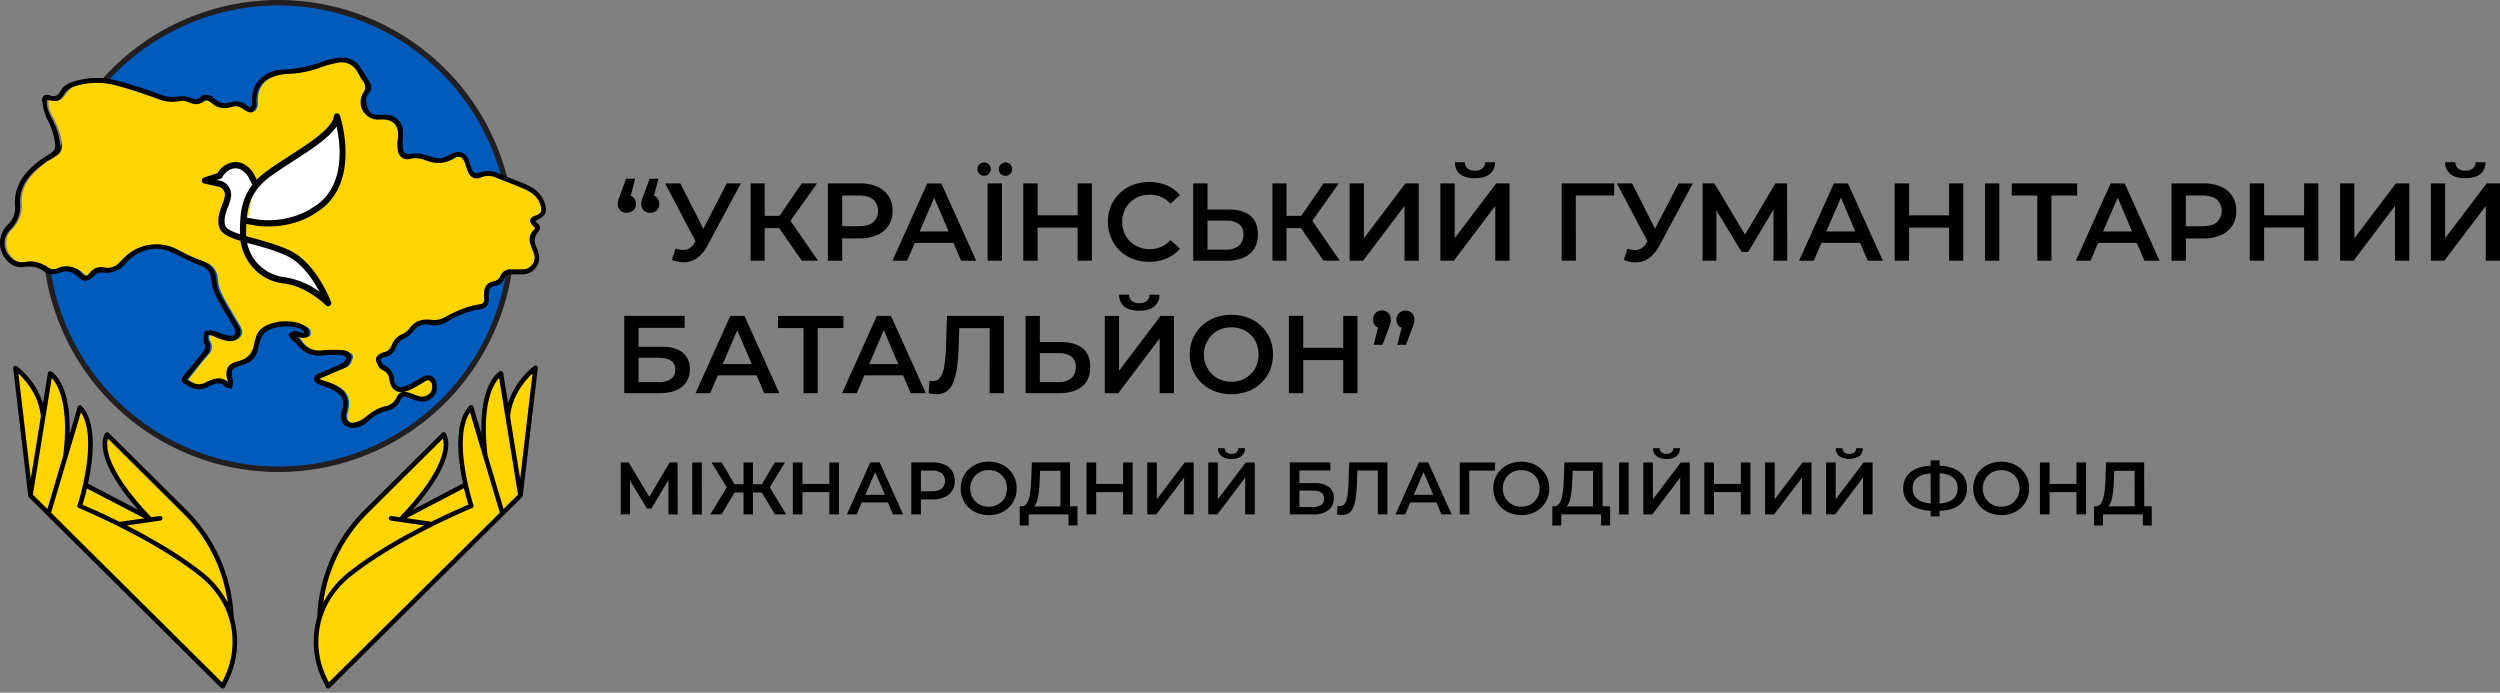 <svg width="231" height="64" fill="none" xmlns="http://www.w3.org/2000/svg"><rect width="100%" height="100%" fill="#808080" stroke="none"/><path d="M60.092 19.67a.819.819 0 0 0 .587-.226.869.869 0 0 0 0-1.202.82.82 0 0 0-.25-.16l.407-1.566h-.814l-.532 1.448c-.061.158-.109.287-.143.388a2.16 2.16 0 0 0-.072.262 1.21 1.21 0 0 0-.02.226.804.804 0 0 0 .225.597.827.827 0 0 0 .612.233Zm-1.566-.226a.869.869 0 0 0 0-1.202.82.82 0 0 0-.25-.16l.41-1.566h-.837l-.53 1.448a7.66 7.66 0 0 0-.144.388 2.13 2.13 0 0 0-.07.262c-.014.074-.021.15-.02.226a.794.794 0 0 0 .225.597.886.886 0 0 0 1.187 0l.03.007Zm5.64 3.001a1.224 1.224 0 0 1-.755.622 1.862 1.862 0 0 1-.99-.101l-.337 1.04c.39.171.815.248 1.24.226.41-.027.803-.174 1.129-.422a3.22 3.22 0 0 0 .903-1.097l3.102-5.767h-1.306l-2.166 4.19-2.121-4.19h-1.408l2.811 5.343-.102.156Zm6.487-1.368h1.338l2.092 3.01h1.5l-2.54-3.686 2.447-3.455h-1.407l-2.06 2.999h-1.37v-2.999h-1.295v7.141h1.295v-3.01Zm7.164.95h1.613a3.88 3.88 0 0 0 1.627-.311 2.306 2.306 0 0 0 1.412-2.231 2.481 2.481 0 0 0-.365-1.368 2.353 2.353 0 0 0-1.047-.87 3.997 3.997 0 0 0-1.627-.303h-2.933v7.15h1.326l-.006-2.067Zm0-3.96h1.552c.585 0 1.025.125 1.32.373a1.452 1.452 0 0 1 0 2.091c-.301.249-.74.373-1.32.373h-1.552v-2.836Zm5.999 6.027.71-1.654h3.572l.709 1.654h1.398L86.98 16.95h-1.306l-3.213 7.143h1.356Zm2.5-5.819 1.338 3.111h-2.68l1.342-3.11Zm4.614-2.035a.632.632 0 0 0 .438-.167.627.627 0 0 0 0-.884.618.618 0 0 0-.438-.174.605.605 0 0 0-.566.376.62.62 0 0 0 .137.682c.116.11.27.169.429.167Zm1.988 0a.618.618 0 0 0 .428-.167.62.62 0 0 0 0-.884.605.605 0 0 0-.428-.174.614.614 0 0 0-.452.174.638.638 0 0 0 0 .884.626.626 0 0 0 .452.167Zm-.334.704h-1.327v7.143h1.326v-7.143Zm3.294 4.084h3.695v3.06h1.316v-7.142h-1.316v2.95h-3.695v-2.95H94.55v7.141h1.327v-3.06Zm7.576 2.121a3.58 3.58 0 0 0 1.209.771 4.202 4.202 0 0 0 1.521.269 4.134 4.134 0 0 0 1.613-.305c.474-.2.893-.509 1.223-.902l-.857-.808c-.245.272-.544.49-.878.638a2.535 2.535 0 0 1-1.031.21 2.727 2.727 0 0 1-1.024-.185 2.392 2.392 0 0 1-1.343-1.315 2.721 2.721 0 0 1 0-2.03 2.407 2.407 0 0 1 1.343-1.318 2.771 2.771 0 0 1 1.024-.183c.354-.003.705.068 1.031.207.332.148.63.362.878.628l.857-.806a3.167 3.167 0 0 0-1.223-.902 4.19 4.19 0 0 0-1.604-.3 4.126 4.126 0 0 0-1.518.27 3.571 3.571 0 0 0-2.022 1.934c-.38.94-.38 1.992 0 2.933.183.448.456.854.801 1.194Zm12.005.323c.51-.414.765-1.022.765-1.824 0-.76-.226-1.333-.693-1.714-.467-.382-1.128-.571-1.981-.571h-1.978v-2.419h-1.318v7.15h3.082c.906 0 1.613-.207 2.123-.622Zm-3.887-.404v-2.685h1.703c.42-.026.838.081 1.194.307a1.127 1.127 0 0 1 .419.979 1.291 1.291 0 0 1-.424 1.042 1.803 1.803 0 0 1-1.189.357h-1.703Zm10.724 1.019h1.5l-2.54-3.686 2.45-3.455h-1.41l-2.06 2.999h-1.367v-2.999h-1.296v7.141h1.296v-3.01h1.335l2.092 3.01Zm7.481-5.061v5.061h1.316v-7.14h-1.234l-3.838 5.069v-5.07h-1.316v7.141h1.246l3.826-5.06Zm5.115-2.948c.309.257.772.388 1.383.388.612 0 1.076-.13 1.388-.388a1.363 1.363 0 0 0 .48-1.092h-.918a.727.727 0 0 1-.262.582 1.053 1.053 0 0 1-.677.203 1.034 1.034 0 0 1-.676-.203.743.743 0 0 1-.255-.582h-.919a1.375 1.375 0 0 0 .456 1.092Zm3.272 8.009h1.317v-7.14h-1.236l-3.836 5.069v-5.07h-1.317v7.141h1.245l3.827-5.06v5.06Zm6.132 0h1.318l-.012-6.02h3.542l.01-1.12h-4.858v7.14Zm8.63-2.953-2.121-4.19h-1.408l2.83 5.345-.104.163a1.234 1.234 0 0 1-.756.622 1.864 1.864 0 0 1-.991-.101l-.336 1.04a2.73 2.73 0 0 0 1.241.226 2.08 2.08 0 0 0 1.128-.422c.379-.294.688-.668.903-1.097l3.102-5.767h-1.322l-2.166 4.181Zm5.665-1.699 2.338 3.847h.602l2.338-3.922v4.727h1.274l-.02-7.14h-1.081l-2.8 4.733-2.833-4.734h-1.092v7.141h1.274v-4.652Zm10.857-2.491-3.213 7.15h1.354l.711-1.654h3.571l.709 1.654h1.396l-3.224-7.143-1.304-.007Zm-.699 4.443 1.354-3.125 1.326 3.125h-2.68Zm7.651-.359h3.693v3.06h1.315v-7.142h-1.315v2.95H176.4v-2.95h-1.327v7.141h1.327v-3.06Zm8.334-4.084h-1.315v7.143h1.315v-7.143Zm4.817 7.143v-6.02h2.378v-1.12h-6.042v1.12h2.358v6.02h1.306Zm5.476-7.143-3.222 7.15h1.354l.71-1.654h3.572l.708 1.654h1.397l-3.224-7.143-1.295-.007Zm-.706 4.443 1.353-3.125 1.327 3.125h-2.68Zm10.888-4.141a3.996 3.996 0 0 0-1.627-.302h-2.933v7.15h1.327v-2.06h1.613a3.885 3.885 0 0 0 1.627-.311 2.3 2.3 0 0 0 1.412-2.232 2.476 2.476 0 0 0-.365-1.367 2.35 2.35 0 0 0-1.054-.878Zm-.368 3.286c-.3.248-.741.372-1.322.372h-1.55v-2.836h1.55c.587 0 1.028.124 1.322.372a1.441 1.441 0 0 1 .445 1.046 1.46 1.46 0 0 1-.445 1.046Zm8.057-.637h-3.693v-2.949h-1.327v7.141h1.327v-3.06h3.693v3.06h1.318v-7.14h-1.318v2.948Zm4.644 2.121v-5.07h-1.316v7.141h1.243l3.827-5.06v5.06h1.318v-7.14h-1.237l-3.835 5.069Zm8.871-5.938c.309.257.769.388 1.383.388s1.074-.13 1.388-.388a1.37 1.37 0 0 0 .478-1.092h-.918a.738.738 0 0 1-.26.582 1.064 1.064 0 0 1-.677.203 1.034 1.034 0 0 1-.676-.203.73.73 0 0 1-.255-.582h-.939a1.37 1.37 0 0 0 .476 1.092Zm3.353.868-3.836 5.07v-5.07h-1.317v7.141h1.245l3.827-5.06v5.06H231v-7.14h-1.234ZM63.068 32.568c-.451-.353-1.103-.53-1.954-.532H59v-1.744h4.264v-1.104h-5.58v7.144h3.225c.902 0 1.598-.194 2.087-.58a1.963 1.963 0 0 0 .74-1.634 1.86 1.86 0 0 0-.668-1.55ZM62 35.016c-.347.22-.755.324-1.164.296H59v-2.256h1.837c1.042 0 1.56.365 1.56 1.1a.998.998 0 0 1-.396.86Zm7.906-.336.707 1.652h1.398l-3.224-7.143h-1.306l-3.215 7.143h1.354l.71-1.652h3.576Zm-1.784-4.167 1.338 3.125h-2.68l1.342-3.125Zm7.432 5.821v-6.022h2.376v-1.121h-6.04v1.121h2.357v6.022h1.307Zm6.773-7.145H81.02l-3.213 7.143h1.353l.711-1.652h3.572l.708 1.652h1.397l-3.222-7.143Zm-2.006 4.449 1.343-3.125L83 33.638h-2.68Zm11.119 2.694h1.315v-7.143H87.5l-.094 2.95a14.298 14.298 0 0 1-.154 1.693 2.448 2.448 0 0 1-.363 1.03.796.796 0 0 1-.688.348c-.104 0-.207-.013-.307-.04l-.09 1.162a3.01 3.01 0 0 0 .733.092c.338.012.67-.084.95-.275.275-.215.484-.504.602-.833.166-.436.28-.89.336-1.353a18.78 18.78 0 0 0 .154-1.86l.06-1.784h2.808l-.007 6.013Zm8.6-4.152c-.463-.38-1.122-.571-1.978-.573h-1.979V29.19h-1.318v7.143h3.082c.903 0 1.61-.206 2.124-.616.512-.41.767-1.019.764-1.823 0-.76-.231-1.33-.695-1.713Zm-1.065 2.775a1.805 1.805 0 0 1-1.188.357h-1.704v-2.683h1.701c.42-.026.838.08 1.194.305a1.127 1.127 0 0 1 .42.981 1.287 1.287 0 0 1-.422 1.04Zm6.291-6.94a1.037 1.037 0 0 1-.677-.203.752.752 0 0 1-.262-.582h-.918a1.374 1.374 0 0 0 .474 1.092c.309.26.771.388 1.383.388.611 0 1.074-.129 1.387-.388a1.352 1.352 0 0 0 .481-1.092h-.918a.736.736 0 0 1-.262.582 1.06 1.06 0 0 1-.688.203Zm1.888 3.256v5.063h1.316v-7.143h-1.235l-3.835 5.072V29.19h-1.318v7.143h1.246l3.826-5.063Zm9.382-1.148a3.61 3.61 0 0 0-1.219-.765 4.462 4.462 0 0 0-3.073 0 3.769 3.769 0 0 0-1.223.772c-.345.328-.62.723-.807 1.162a3.89 3.89 0 0 0 0 2.92 3.572 3.572 0 0 0 2.037 1.944 4.44 4.44 0 0 0 3.066 0 3.547 3.547 0 0 0 2.02-1.94 3.65 3.65 0 0 0 .286-1.462 3.712 3.712 0 0 0-.286-1.471 3.521 3.521 0 0 0-.801-1.16Zm-.438 3.648a2.37 2.37 0 0 1-1.318 1.318 2.633 2.633 0 0 1-.995.183 2.718 2.718 0 0 1-1.004-.183 2.323 2.323 0 0 1-.801-.526 2.576 2.576 0 0 1 0-3.61c.228-.23.501-.408.801-.526.32-.123.661-.185 1.004-.182a2.64 2.64 0 0 1 .995.182c.298.12.568.297.797.522.229.225.408.496.525.796.125.322.187.665.183 1.01.006.348-.058.694-.187 1.016Zm4.32-.499h3.696v3.062h1.315v-7.143h-1.315v2.949h-3.696v-2.95h-1.324v7.144h1.324v-3.062Zm7.277-4.582a.81.81 0 0 0-.772.503.789.789 0 0 0-.056.33.779.779 0 0 0 .467.75l-.404 1.58h.817l.541-1.448c.061-.158.108-.285.142-.384a1.332 1.332 0 0 0 .081-.49.814.814 0 0 0-.225-.602.8.8 0 0 0-.591-.24Zm2.224 3.163.54-1.448c.06-.158.11-.285.144-.384.031-.085.053-.174.065-.264a1.55 1.55 0 0 0 .016-.226.814.814 0 0 0-.225-.602.803.803 0 0 0-.596-.226.82.82 0 0 0-.589.226.802.802 0 0 0-.239.607.754.754 0 0 0 .476.751l-.404 1.58.812-.014ZM61.879 42.73l-1.882 3.182-1.906-3.181h-.734v4.8h.858v-3.126l1.57 2.585h.406l1.57-2.637v3.179h.858l-.014-4.801h-.726Zm2.969 0h-.884v4.804h.884V42.73Zm7.685 0h-.941l-1.194 2.018h-.823V42.73h-.871v2.017h-.835l-1.182-2.017h-.945l1.41 2.3-1.514 2.5h1.028l1.212-2.023h.826v2.024h.87v-2.024h.815l1.219 2.024h1.035l-1.516-2.507 1.406-2.294Zm4.101 1.984H74.15V42.73h-.891v4.8h.891v-2.057h2.484v2.058h.887V42.73h-.887v1.983Zm3.777-1.986-2.159 4.803h.903l.478-1.112h2.4l.477 1.113h.938l-2.166-4.804h-.87Zm-.45 2.992.902-2.1.902 2.1H79.96Zm7.311-2.789a2.685 2.685 0 0 0-1.094-.203h-1.976v4.803h.89v-1.385h1.086a2.6 2.6 0 0 0 1.094-.21 1.556 1.556 0 0 0 .95-1.498 1.665 1.665 0 0 0-.248-.92 1.579 1.579 0 0 0-.702-.587Zm-.248 2.209a1.354 1.354 0 0 1-.889.25h-1.042v-1.906h1.042c.317-.024.631.065.89.25a.98.98 0 0 1 0 1.406Zm6.189-1.782a2.404 2.404 0 0 0-.819-.515 2.84 2.84 0 0 0-1.03-.183 2.807 2.807 0 0 0-1.037.185 2.504 2.504 0 0 0-.823.52c-.232.22-.416.486-.541.78a2.48 2.48 0 0 0-.192.986 2.43 2.43 0 0 0 .192.977 2.38 2.38 0 0 0 1.369 1.306c.329.126.679.189 1.031.185.352.005.702-.057 1.031-.18a2.395 2.395 0 0 0 1.546-2.288 2.54 2.54 0 0 0-.192-.988 2.357 2.357 0 0 0-.535-.785Zm-.295 2.452a1.578 1.578 0 0 1-.884.884 1.746 1.746 0 0 1-.678.125 1.805 1.805 0 0 1-.677-.125 1.536 1.536 0 0 1-.539-.354 1.718 1.718 0 0 1-.356-.537 1.74 1.74 0 0 1-.131-.677 1.686 1.686 0 0 1 .487-1.211 1.58 1.58 0 0 1 .54-.354 1.84 1.84 0 0 1 .676-.122 1.645 1.645 0 0 1 1.212.474c.154.15.275.333.354.534.083.216.124.446.122.677.004.235-.039.468-.126.686Zm5.945-3.082h-3.52l-.054 1.516c-.014.368-.036.704-.07 1.013a4.922 4.922 0 0 1-.142.806 1.334 1.334 0 0 1-.266.532.526.526 0 0 1-.43.183h-.157v1.776h.83V47.53h3.678v1.023h.823v-1.776h-.692v-4.05Zm-.878 4.061h-2.437a.9.9 0 0 0 .131-.174c.102-.18.174-.377.212-.582a7.28 7.28 0 0 0 .122-.778c.03-.287.047-.589.056-.903l.037-.85h1.879v3.287Zm5.785-2.075h-2.484V42.73h-.894v4.8h.894v-2.057h2.484v2.058h.884V42.73h-.884v1.983Zm3.12 1.426v-3.41h-.884v4.802h.837l2.572-3.403v3.403h.884V42.73h-.83l-2.579 3.409Zm7.827-3.996a.916.916 0 0 0 .323-.733h-.619a.495.495 0 0 1-.173.39.708.708 0 0 1-.463.138.693.693 0 0 1-.451-.138.5.5 0 0 1-.172-.39h-.618a.925.925 0 0 0 .312.733c.269.193.598.286.929.262.332.023.661-.07.932-.262Zm-2.189 3.996v-3.41h-.884v4.802h.837l2.574-3.403v3.403h.885V42.73h-.83l-2.582 3.409ZM122.796 45a2.086 2.086 0 0 0-1.315-.356h-1.419V43.47h2.861v-.742h-3.746v4.803h2.166a2.23 2.23 0 0 0 1.404-.39 1.327 1.327 0 0 0 .498-1.099 1.246 1.246 0 0 0-.449-1.042Zm-.717 1.647a1.296 1.296 0 0 1-.783.199h-1.234v-1.517h1.234c.7 0 1.049.247 1.049.74a.67.67 0 0 1-.266.587v-.009Zm2.518-1.936c-.013.382-.048.762-.104 1.14a1.634 1.634 0 0 1-.243.692.545.545 0 0 1-.452.226.66.66 0 0 1-.205-.03l-.063.784a2.078 2.078 0 0 0 .483.06c.227.01.451-.055.638-.185.186-.144.326-.338.404-.56a3.89 3.89 0 0 0 .226-.915c.049-.361.083-.776.101-1.248l.041-1.2h1.888v4.047h.885v-4.794h-3.531l-.068 1.983Zm6.502-1.983-2.161 4.803h.902l.477-1.112h2.402l.476 1.113h.939l-2.168-4.804h-.867Zm-.469 2.992.903-2.1.902 2.1h-1.805Zm7.509-2.236.007-.754h-3.265v4.802h.884l-.006-4.048h2.38Zm4.284-.127a2.352 2.352 0 0 0-.819-.514 2.994 2.994 0 0 0-2.066 0 2.488 2.488 0 0 0-.822.519 2.32 2.32 0 0 0-.543.78c-.13.313-.195.648-.192.987-.003.335.062.667.192.977a2.409 2.409 0 0 0 1.369 1.306 3 3 0 0 0 2.062 0 2.402 2.402 0 0 0 1.359-1.304c.129-.312.194-.647.191-.984a2.537 2.537 0 0 0-.191-.988 2.363 2.363 0 0 0-.54-.779Zm-.295 2.453a1.576 1.576 0 0 1-.885.885 1.743 1.743 0 0 1-.677.123 1.8 1.8 0 0 1-.676-.124 1.541 1.541 0 0 1-.54-.354 1.73 1.73 0 0 1-.356-.537 1.746 1.746 0 0 1-.131-.677 1.689 1.689 0 0 1 .487-1.211 1.58 1.58 0 0 1 .54-.355c.216-.082.445-.124.676-.121.232-.004.462.037.677.121.2.082.382.201.535.352.155.152.275.334.354.535.084.216.126.446.124.677.004.235-.04.468-.128.686Zm5.945-3.082h-3.52l-.054 1.516c-.014.368-.036.704-.068 1.013a5.117 5.117 0 0 1-.144.806 1.369 1.369 0 0 1-.264.532.533.533 0 0 1-.429.183h-.158v1.776h.826V47.53h3.682v1.023h.83v-1.776h-.692l-.009-4.05Zm-.878 4.061h-2.437a.77.77 0 0 0 .131-.174c.102-.18.174-.377.212-.582a7.06 7.06 0 0 0 .122-.778c.03-.287.048-.589.059-.903l.034-.85h1.879v3.287Zm3.294-4.059h-.884v4.804h.884V42.73Zm4.425-.586a.925.925 0 0 0 .322-.733h-.618a.498.498 0 0 1-.176.39.84.84 0 0 1-.923 0 .514.514 0 0 1-.171-.39h-.616a.923.923 0 0 0 .329.733c.27.193.599.285.93.262.328.02.654-.072.923-.262Zm-2.189 3.996v-3.41h-.884v4.802h.837l2.572-3.403v3.403h.884V42.73h-.83l-2.579 3.409Zm8.129-1.426h-2.484V42.73h-.891v4.8h.891v-2.057h2.484v2.058h.887V42.73h-.887v1.983Zm3.123 1.426v-3.41h-.884v4.802h.837l2.572-3.403v3.403h.884V42.73h-.83l-2.579 3.409Zm7.827-3.996a.916.916 0 0 0 .322-.733h-.618a.496.496 0 0 1-.173.39.71.71 0 0 1-.465.138.676.676 0 0 1-.451-.138.487.487 0 0 1-.172-.39h-.625a.929.929 0 0 0 .318.733 1.79 1.79 0 0 0 1.864 0Zm-2.189 3.996v-3.41h-.884v4.802h.837l2.572-3.403v3.403h.887V42.73h-.831l-2.581 3.409Zm10.85-2.868a3.917 3.917 0 0 0-1.245-.237v-.492h-.824v.492c-.42.014-.836.094-1.232.237a2.1 2.1 0 0 0-.97.715c-.23.336-.348.736-.336 1.144-.01.402.107.797.336 1.128.246.328.584.575.97.71.397.14.812.216 1.232.226v.52h.824v-.518a3.936 3.936 0 0 0 1.259-.225c.381-.138.711-.388.947-.718a2.138 2.138 0 0 0 0-2.274 2.05 2.05 0 0 0-.961-.708Zm-2.069 3.246a3.059 3.059 0 0 1-.719-.135 1.428 1.428 0 0 1-.704-.472 1.231 1.231 0 0 1-.244-.78c-.012-.28.067-.555.226-.785a1.35 1.35 0 0 1 .692-.467 3.05 3.05 0 0 1 .745-.138l.004 2.777Zm2.268-.62a1.4 1.4 0 0 1-.677.478 2.898 2.898 0 0 1-.765.147v-2.8c.26.014.516.063.763.144.266.087.501.249.677.467.157.225.236.495.225.77a1.29 1.29 0 0 1-.223.787v.007Zm6.105-2.54a2.351 2.351 0 0 0-.819-.515 2.989 2.989 0 0 0-2.064 0 2.49 2.49 0 0 0-.824.519 2.29 2.29 0 0 0-.541.78 2.49 2.49 0 0 0-.194.987c-.003.335.063.668.194.977a2.41 2.41 0 0 0 1.367 1.306 3 3 0 0 0 2.062 0 2.386 2.386 0 0 0 1.354-1.304c.131-.312.196-.646.192-.984a2.5 2.5 0 0 0-.192-.988 2.318 2.318 0 0 0-.535-.779Zm-.293 2.452c-.082.2-.202.381-.354.535a1.557 1.557 0 0 1-.533.35 1.741 1.741 0 0 1-.677.123 1.8 1.8 0 0 1-.676-.124 1.513 1.513 0 0 1-.537-.354 1.733 1.733 0 0 1 0-2.421 1.56 1.56 0 0 1 .537-.354 1.86 1.86 0 0 1 .676-.122 1.78 1.78 0 0 1 .677.122c.201.08.383.2.537.352.154.151.274.334.352.535a1.9 1.9 0 0 1 0 1.353l-.002.005Zm5.388-1.096h-2.482V42.73h-.894v4.8h.894v-2.057h2.482v2.058h.886V42.73h-.886v1.983Zm6.256-1.986h-3.52l-.054 1.516a15.71 15.71 0 0 1-.067 1.013 5.12 5.12 0 0 1-.145.806 1.369 1.369 0 0 1-.264.532.517.517 0 0 1-.428.183h-.158v1.776h.83V47.53h3.682v1.023h.824v-1.776h-.693l-.007-4.05Zm-.878 4.061h-2.441a.833.833 0 0 0 .131-.174 1.95 1.95 0 0 0 .214-.582c.054-.257.094-.517.12-.778.029-.287.05-.589.059-.903l.034-.85h1.879l.004 3.287Z" fill="#000"/><path d="m46.916 38.493-.643-3.975s-2.22 1.203-1.415 7.642l-1.338-4.513c-1.428 1.53-.99 4.919-.508 7.1a8.157 8.157 0 0 0-1.805 1.025l-4.06 2.087c5.414-5.715 3.848-7.714 3.848-7.714l-7.13 7.091a14.598 14.598 0 0 0-4.325 9.544l-.013.289a7.867 7.867 0 0 0 .492 5.71l.307.634 16.098-15.978 1.67-1.654 1.385-11.775s-2.302 1.636-2.563 4.487ZM21.378 57.069c0-.097 0-.194-.016-.29a14.596 14.596 0 0 0-4.323-9.543l-7.136-7.082s-1.58 1.999 3.849 7.714l-5.867-3.066c.488-2.18.944-5.605-.496-7.146L6.051 42.17c.806-6.44-1.414-7.642-1.414-7.642l-.643 3.975c-.262-2.852-2.566-4.487-2.566-4.487L2.814 45.79l1.667 1.654 16.1 15.978.307-.634a7.867 7.867 0 0 0 .492-5.71l-.002-.01Z" fill="#FFD500"/><path d="M48.301 45.83a.103.103 0 0 0 0-.024l1.392-11.785a.209.209 0 0 0-.101-.21.226.226 0 0 0-.226 0 7.113 7.113 0 0 0-2.421 3.453l-.451-2.798a.209.209 0 0 0-.115-.158.208.208 0 0 0-.197 0c-.085.045-1.848 1.067-1.692 5.805l-.756-2.54a.21.21 0 0 0-.266-.142.226.226 0 0 0-.095.056c-1.475 1.58-1.069 4.963-.586 7.181l-4.66 2.44c4.513-5.104 3.107-7.013 3.042-7.094a.199.199 0 0 0-.153-.081.21.21 0 0 0-.165.06l-7.143 7.092a14.773 14.773 0 0 0-4.386 9.683l-.014.271a8.138 8.138 0 0 0 .512 5.835l.31.631a.212.212 0 0 0 .155.118h.038a.211.211 0 0 0 .152-.061l16.093-15.974 1.67-1.656v-.011a.225.225 0 0 0 .038-.064l.025-.027Zm-1.171-7.346c.192-1.98 1.426-3.366 2.076-3.969l-1.144 9.72-.266-1.64-.666-4.11Zm-1.013-3.56.932 5.746.814 5.034-1.338 1.327-.338-1.14-1.128-3.779c-.59-4.81.535-6.62 1.058-7.188Zm-2.84 11.705c-.465.199-1.774.765-3.43 1.58l-2.281-.33 5.302-2.768c.17.706.327 1.247.413 1.52l-.005-.002Zm-9.265.758 6.916-6.861c.185.677.241 2.795-3.935 7.193a.223.223 0 0 0-.023.04.141.141 0 0 0-.018.032l-.807-.115a.214.214 0 0 0-.061.422l3.104.451c-2.204 1.128-4.862 2.642-6.967 4.316a8.746 8.746 0 0 0-2.349 2.816 14.365 14.365 0 0 1 4.145-8.292l-.005-.002Zm-3.628 15.66-.176-.363a7.608 7.608 0 0 1 0-6.753 8.311 8.311 0 0 1 2.277-2.732c4.34-3.452 11.071-6.227 11.139-6.254a.212.212 0 0 0 .122-.264c-.02-.063-1.977-6.103-.314-8.574l1.22 4.111.962 3.229.573 1.924-15.803 15.676Zm-8.808-6.278a14.773 14.773 0 0 0-4.386-9.684l-7.136-7.082a.212.212 0 0 0-.165-.061.199.199 0 0 0-.153.081c-.066.081-1.463 1.99 3.04 7.094L8.13 44.69c.483-2.227.889-5.6-.587-7.181a.226.226 0 0 0-.205-.061.21.21 0 0 0-.156.147l-.755 2.542c.155-4.738-1.607-5.762-1.692-5.807a.208.208 0 0 0-.197 0 .209.209 0 0 0-.115.158l-.451 2.797a7.114 7.114 0 0 0-2.421-3.452.226.226 0 0 0-.226 0 .21.21 0 0 0-.106.188l1.386 11.775a.102.102 0 0 0 0 .025v.027a.225.225 0 0 0 .038.063v.011l1.67 1.656L20.41 63.556a.212.212 0 0 0 .15.06h.062a.212.212 0 0 0 .158-.117l.306-.632a8.138 8.138 0 0 0 .504-5.832l-.014-.266ZM9.972 40.524l6.916 6.866a14.365 14.365 0 0 1 4.153 8.291 8.744 8.744 0 0 0-2.355-2.81c-2.105-1.675-4.763-3.191-6.967-4.317l3.104-.451a.213.213 0 1 0-.06-.422l-.808.115a.141.141 0 0 0-.018-.032.224.224 0 0 0-.023-.04c-4.188-4.407-4.122-6.534-3.942-7.2Zm3.362 7.367-2.28.329a56.875 56.875 0 0 0-3.43-1.58c.085-.272.243-.814.408-1.509l5.302 2.76Zm-8.55-12.967c.527.569 1.65 2.378 1.053 7.19l-1.46 4.92-1.338-1.327 1.16-7.173.584-3.61Zm-3.085-.41c.65.6 1.882 1.983 2.076 3.968l-.932 5.754-1.144-9.722Zm18.993 28.17-.179.364L4.72 47.372l2.755-9.264c1.663 2.482-.294 8.515-.314 8.573a.212.212 0 0 0 .122.264c.068.027 6.798 2.803 11.139 6.255a8.31 8.31 0 0 1 2.272 2.727 7.607 7.607 0 0 1-.002 6.76v-.002Z" fill="#000"/><path d="M25.741 43.36c11.904 0 21.554-9.65 21.554-21.553C47.295 9.902 37.645.253 25.74.253c-11.904 0-21.553 9.65-21.553 21.553 0 11.904 9.65 21.554 21.553 21.554Z" fill="#005BBB"/><path d="M25.739 43.613A21.808 21.808 0 0 1 10.322 6.386a21.807 21.807 0 0 1 37.225 15.42A21.83 21.83 0 0 1 25.74 43.613Zm0-43.108a21.3 21.3 0 1 0 21.3 21.301 21.324 21.324 0 0 0-21.3-21.3Z" fill="#231F20"/><path d="M50.147 18.709c-.312-.752-.964-1.128-1.675-1.428-.791-.328-1.59-.634-2.387-.95a1.806 1.806 0 0 0-1.462-.03c-.45.201-.839.05-1.067-.41a7.249 7.249 0 0 1-.298-.83c-.225-.65-.609-.847-1.189-.488-.825.51-1.64.48-2.502.153a2.42 2.42 0 0 0-1.47-.14c-.578.138-.946-.144-1.043-.73a2.613 2.613 0 0 1-.03-.838c.204-1.256-.16-2.208-1.85-2.066-1.148.097-2.003-1.354-1.353-2.32.379-.56.225-.882-.081-1.308-.181-.25-.305-.54-.479-.797a1.728 1.728 0 0 0-1.868-.816 10.51 10.51 0 0 0-1.58.42 9.075 9.075 0 0 1-2.887.61 4.55 4.55 0 0 0-1.758.377c-1.024.465-1.426 1.338-1.34 2.469a.873.873 0 0 1-.32.695c-.138.085-.497-.066-.677-.208-.37-.273-.731-.424-1.192-.28-.699.226-1.322.143-1.881-.406-.158-.155-.639-.252-.74-.149-.494.503-.957.28-1.465.086a1.223 1.223 0 0 0-.663-.077c-.62.14-1.268.095-1.864-.128-1.3-.474-2.612-.928-3.95-1.286a6.913 6.913 0 0 0-4.025.076 1.875 1.875 0 0 0-.903.695c-.426.646-.516.736-1.293.58-.097-.018-.196-.03-.329-.047-.129.643.11 1.166.381 1.699.279.5.5 1.03.657 1.58.325 1.364.268 1.748-.984 2.375a.227.227 0 0 0-.038.022c-1.37.97-2.597 2.094-2.527 3.92a3.05 3.05 0 0 1-.903 2.452 1.805 1.805 0 0 0-.345 2.103c.372.677.957 1.128 1.82.983a2.29 2.29 0 0 1 1.849.42 1.15 1.15 0 0 0 1.178.147 1.79 1.79 0 0 1 2.07.417c.416.404.585.381.955-.047a1.166 1.166 0 0 1 1.2-.438 1.58 1.58 0 0 0 1.492-.498c.187-.19.372-.382.566-.565a4.014 4.014 0 0 1 4.603-.618 15.06 15.06 0 0 0 2.328 1.067c.83.298 1.25.792 1.311 1.681.039.485.174.956.397 1.388.451.902.995 1.742 1.491 2.615.226.381.528.803.226 1.23-.327.469-.873.376-1.354.257-.38-.095-.737-.294-1.112-.427-.113-.04-.311-.074-.36-.016a.634.634 0 0 0-.091.402c.017.102.055.2.11.287a.962.962 0 0 1-.169 1.17c-.66.747-1.259 1.548-1.897 2.343.634.44 1.232.676 1.933.288.21-.11.43-.199.657-.264a1.076 1.076 0 0 1 1.157.21c.096.073.199.136.307.19-.043-.154-.063-.237-.088-.316-.293-.984-.079-1.496.903-1.749.981-.252 1.425-.819 1.556-1.748.016-.102.059-.199.08-.3a1.792 1.792 0 0 1 1.294-1.383 4.257 4.257 0 0 1 2.448-.131c.354.095.683.264.966.496a.677.677 0 0 1 .077.623c-.045.108-.37.153-.56.13a4.38 4.38 0 0 1-.767-.225c.174.237.413.372.555.575a2.133 2.133 0 0 0 2.134.961c.648-.06 1.3-.06 1.948 0 .225.02.588.249.625.434.045.248-.14.557-.273.814a.722.722 0 0 1-.357.248c-.569.248-1.142.485-1.712.727l-.661.282v.14c.41.14.83.257 1.23.422 1.267.523 1.65 1.306 1.299 2.594 0 .04-.025.084-.034.127-.106.6.205.986.808.886.374-.06.726-.216 1.024-.45.578-.48 1.155-.903 1.913-1.06a1.48 1.48 0 0 0 1.07-.852c.225-.451.478-.557.983-.42.285.077.553.208.833.3a1.15 1.15 0 0 0 1.203-.207c.304-.273.38-.889.144-1.18-.336-.408-.63-.097-.93.068a9.84 9.84 0 0 1-1.238.676c-.957.361-1.519.014-1.659-.986a1.033 1.033 0 0 0-.528-.819c-.15-.09-.347-.166-.426-.304-.138-.242-.316-.548-.264-.779.052-.23.365-.421.602-.478a1.037 1.037 0 0 0 .83-.706 1.736 1.736 0 0 1 .953-.995 1.75 1.75 0 0 0 .654-.505c.492-.706 1.128-.903 1.97-.8a2.08 2.08 0 0 0 1.193-.189c1.056-.59 2.135-1.076 3.342-1.247a.49.49 0 0 0 .438-.569c0-.178-.025-.356-.02-.532.01-.576.274-.923.834-1.038a.835.835 0 0 0 .659-.521.925.925 0 0 1 .92-.569c.341 0 .677.02 1.02 0 .927-.032 1.437-.799 1.128-1.665-.085-.226-.191-.465-.268-.704a1.158 1.158 0 0 1 .32-1.333.923.923 0 0 0 .138-.208c-.612-.553-.641-.875-.048-1.072.594-.196.745-.557.452-1.265Z" fill="#FFD500"/><path d="M50.257 18.771c-.289-.868-.956-1.353-1.76-1.696-.86-.358-1.723-.703-2.59-1.036a1.997 1.997 0 0 0-1.514-.04c-.437.178-.688.07-.873-.37-.12-.285-.18-.596-.302-.88-.226-.558-.693-.75-1.266-.546a2.55 2.55 0 0 0-.519.248 1.745 1.745 0 0 1-1.453.167c-.37-.104-.73-.244-1.105-.318a2.446 2.446 0 0 0-.83-.027c-.678.108-.903-.03-.953-.716-.027-.45.034-.886.027-1.329a1.502 1.502 0 0 0-1.58-1.554h-.45c-.483.03-.934-.025-1.16-.533-.244-.548-.377-1.103.065-1.622a.643.643 0 0 0 .086-.817c-.295-.491-.587-.99-.902-1.466a1.859 1.859 0 0 0-1.844-.83 5.24 5.24 0 0 0-1.378.29c-1.27.487-2.61.762-3.969.813-1.302.068-2.294.864-2.59 2.003-.09.35-.036.734-.074 1.1a1.89 1.89 0 0 1-.165.423 1.452 1.452 0 0 1-.382-.18 1.408 1.408 0 0 0-1.434-.348c-.63.192-1.171.129-1.659-.385-.302-.319-.891-.38-1.096-.14-.368.422-.715.225-1.128.092a1.995 1.995 0 0 0-.898-.097 3.181 3.181 0 0 1-1.647-.128c-1.354-.483-2.708-.955-4.08-1.314a7.139 7.139 0 0 0-4.196.127c-.34.12-.747.354-.903.652-.288.568-.613.77-1.223.557-.34-.117-.595.075-.541.422.054.553.198 1.093.424 1.6.379.684.634 1.43.754 2.204.092.645 0 .866-.562 1.207-.355.212-.698.443-1.029.69-1.302 1.011-2.209 2.268-2.098 3.987a2.107 2.107 0 0 1-.688 1.805 2.28 2.28 0 0 0 .072 3.344 1.64 1.64 0 0 0 1.43.433 2.322 2.322 0 0 1 1.805.406c.452.332.946.31 1.442.131a1.436 1.436 0 0 1 1.624.307c.657.611.925.55 1.58-.072a.903.903 0 0 1 .645-.271 2.281 2.281 0 0 0 2.216-.821c.19-.227.41-.428.654-.598 1.173-.776 2.407-1.009 3.73-.372.864.415 1.719.855 2.61 1.2a1.46 1.46 0 0 1 1.036 1.376c.052.526.2 1.038.435 1.512.505.983 1.103 1.915 1.64 2.883.334.603.127.946-.548.85-.472-.065-.916-.313-1.383-.426-.248-.06-.648-.112-.758.018-.15.177-.106.533-.102.81 0 .138.147.274.147.411a.867.867 0 0 1-.122.521 82.812 82.812 0 0 1-1.9 2.342c-.225.26-.185.451.073.623.627.404 1.277.702 2.03.3.156-.084.325-.144.488-.226.45-.194.841-.212 1.222.16.122.12.35.131.53.192.066-.197.096-.405.089-.613-.244-1.065-.165-1.22.886-1.58l.212-.065a1.615 1.615 0 0 0 1.176-1.212c.088-.33.151-.677.268-.983.082-.25.214-.48.388-.677.73-.72 2.764-.867 3.61-.276.113.11.21.236.285.375l-.106.088a5.732 5.732 0 0 0-.973-.244c-.137-.013-.295.176-.451.273.08.14.17.272.273.395.158.167.368.287.51.463.575.701 1.272 1.065 2.206.972.6-.056 1.204-.07 1.805-.043.199 0 .393.19.59.291-.134.199-.226.476-.41.578-.554.3-1.148.53-1.727.787a5.514 5.514 0 0 0-.677.298.363.363 0 0 0 0 .677c.184.09.375.165.57.226a6.6 6.6 0 0 1 1.047.45c.867.56 1.007.985.732 1.964-.036.112-.06.228-.073.345-.056.677.294 1.074.97 1.094a1.804 1.804 0 0 0 1.336-.498 3.992 3.992 0 0 1 1.907-1.068 1.53 1.53 0 0 0 1.162-.995.452.452 0 0 1 .611-.28c.293.102.575.226.869.33a1.405 1.405 0 0 0 1.457-.253 1.27 1.27 0 0 0 .327-1.308.706.706 0 0 0-1.015-.53c-.203.085-.379.225-.573.331a8.573 8.573 0 0 1-1.097.569c-.737.27-1.128.013-1.222-.765a1.313 1.313 0 0 0-.69-1.07 1.022 1.022 0 0 1-.324-.225c-.101-.131-.248-.33-.21-.451a.599.599 0 0 1 .411-.316 1.228 1.228 0 0 0 1.02-.871c.147-.375.436-.676.803-.84a2.29 2.29 0 0 0 .785-.62 1.52 1.52 0 0 1 1.663-.648c.53.104 1.08 0 1.535-.29a8.305 8.305 0 0 1 3.048-1.156c.59-.097.755-.356.74-.965 0-.118-.02-.226-.02-.355 0-.507.16-.728.658-.839a1.013 1.013 0 0 0 .79-.634.677.677 0 0 1 .7-.451c.356 0 .71.03 1.064 0a1.465 1.465 0 0 0 1.354-2.006 4.81 4.81 0 0 1-.302-.878c-.04-.255.01-.516.14-.74.473-.656.494-.64-.156-1.202.1-.077.206-.147.316-.21.704-.293.857-.634.602-1.397Zm-.726 2.28a.923.923 0 0 1-.138.207 1.157 1.157 0 0 0-.32 1.333c.076.24.182.47.268.704.316.866-.194 1.634-1.128 1.665h-1.02a.925.925 0 0 0-.92.569.836.836 0 0 1-.66.521c-.559.115-.823.462-.834 1.038 0 .176.014.354.02.532a.489.489 0 0 1-.437.569c-1.207.171-2.286.656-3.342 1.247a2.09 2.09 0 0 1-1.193.19c-.833-.102-1.478.093-1.97.799a1.75 1.75 0 0 1-.654.505 1.736 1.736 0 0 0-.952.995 1.038 1.038 0 0 1-.83.706c-.238.057-.556.278-.603.479-.047.2.126.537.264.778.079.138.275.214.426.305a1.033 1.033 0 0 1 .528.819c.14 1 .702 1.353 1.659.986a9.847 9.847 0 0 0 1.238-.677c.3-.165.594-.476.93-.068.237.291.16.903-.145 1.18a1.15 1.15 0 0 1-1.202.208c-.28-.093-.548-.226-.833-.3-.505-.138-.76-.041-.983.42a1.48 1.48 0 0 1-1.07.852c-.758.156-1.336.58-1.913 1.058-.298.235-.65.39-1.024.451-.603.1-.914-.286-.808-.886 0-.043.022-.086.034-.127.352-1.288-.032-2.07-1.3-2.594-.4-.165-.819-.282-1.23-.422v-.14l.662-.282c.57-.242 1.143-.478 1.712-.727a.722.722 0 0 0 .357-.248c.133-.257.318-.566.273-.814-.037-.185-.395-.413-.626-.433-.647-.06-1.299-.06-1.947 0a2.132 2.132 0 0 1-2.134-.962c-.142-.203-.381-.338-.555-.575.248.099.505.174.767.226.19.022.515-.023.56-.131a.677.677 0 0 0-.077-.623 2.574 2.574 0 0 0-.966-.496 4.257 4.257 0 0 0-2.448.13 1.793 1.793 0 0 0-1.295 1.384c-.02.101-.063.198-.079.3-.13.93-.598 1.502-1.556 1.748-.96.246-1.2.765-.903 1.749.025.079.045.162.088.316a1.895 1.895 0 0 1-.307-.19 1.076 1.076 0 0 0-1.157-.21 3.385 3.385 0 0 0-.657.264c-.702.39-1.3.152-1.933-.288.638-.795 1.236-1.596 1.897-2.342a.96.96 0 0 0 .17-1.171.762.762 0 0 1-.111-.287.634.634 0 0 1 .09-.401c.05-.06.248-.025.36.015.375.133.732.332 1.113.427.476.12 1.022.212 1.354-.258.298-.426-.011-.848-.226-1.23-.496-.872-1.035-1.723-1.491-2.614a3.662 3.662 0 0 1-.397-1.388c-.061-.889-.48-1.383-1.311-1.68a15.069 15.069 0 0 1-2.328-1.068 4.013 4.013 0 0 0-4.603.618c-.194.183-.38.375-.566.565a1.579 1.579 0 0 1-1.505.494 1.167 1.167 0 0 0-1.216.45c-.37.43-.54.452-.955.048a1.79 1.79 0 0 0-2.07-.417 1.15 1.15 0 0 1-1.179-.147 2.288 2.288 0 0 0-1.848-.43c-.864.135-1.448-.303-1.82-.984a1.805 1.805 0 0 1 .345-2.103 3.05 3.05 0 0 0 .902-2.453c-.07-1.825 1.158-2.949 2.527-3.919a.227.227 0 0 1 .039-.022c1.252-.628 1.308-1.011.983-2.376a7.464 7.464 0 0 0-.656-1.58c-.27-.532-.51-1.055-.381-1.698.133.018.225.029.329.047.776.156.866.065 1.293-.58.221-.32.537-.562.902-.695a6.913 6.913 0 0 1 4.025-.076c1.338.358 2.651.812 3.951 1.286a3.271 3.271 0 0 0 1.864.128c.224-.036.453-.01.663.077.508.194.97.417 1.464-.086.102-.104.582 0 .74.15.56.547 1.183.624 1.882.405.451-.144.821 0 1.191.28.19.142.549.293.677.207a.872.872 0 0 0 .32-.694c-.085-1.128.316-2.004 1.34-2.469a4.55 4.55 0 0 1 1.758-.376 9.075 9.075 0 0 0 2.888-.612c.515-.18 1.043-.32 1.58-.42a1.728 1.728 0 0 1 1.868.817c.173.257.297.546.478.797.307.426.451.749.081 1.308-.652.968.203 2.417 1.354 2.32 1.69-.143 2.053.81 1.85 2.066-.035.28-.025.562.03.837.096.587.464.869 1.042.731a2.42 2.42 0 0 1 1.47.14c.863.327 1.677.357 2.503-.153.58-.359.961-.163 1.189.487.082.283.182.56.298.83.225.452.605.612 1.067.411a1.804 1.804 0 0 1 1.462.03c.796.315 1.595.622 2.387.95.71.293 1.354.676 1.674 1.427.294.709.188 1.063-.438 1.27-.624.208-.548.517.064 1.07Z" fill="#000"/><path d="M32.634 39.52h-.072a1.103 1.103 0 0 1-.815-.33 1.114 1.114 0 0 1-.225-.855 1.8 1.8 0 0 1 .074-.36c.268-.958.126-1.341-.697-1.871a3.825 3.825 0 0 0-.729-.336c-.101-.039-.203-.077-.305-.12-.101-.043-.14-.052-.21-.075a1.674 1.674 0 0 1-.374-.153.451.451 0 0 1 0-.814c.144-.083.295-.152.451-.208.082-.032.163-.06.242-.095.149-.067.302-.133.451-.198.422-.18.86-.368 1.268-.587a.83.83 0 0 0 .257-.343l.075-.133-.115-.072a.803.803 0 0 0-.364-.167 13.328 13.328 0 0 0-1.805.043c-.902.09-1.649-.226-2.276-1.002a1.779 1.779 0 0 0-.269-.248 2.302 2.302 0 0 1-.239-.21 1.596 1.596 0 0 1-.2-.28l-.08-.124-.047-.07.07-.045c.046-.032.09-.067.133-.104.115-.095.226-.196.361-.183.242.031.48.087.71.165l.238.07.013-.013a.737.737 0 0 1-.043-.07.791.791 0 0 0-.178-.226c-.81-.569-2.806-.415-3.502.269-.166.19-.291.411-.367.652a6.389 6.389 0 0 0-.194.676 6.712 6.712 0 0 1-.072.291 1.703 1.703 0 0 1-1.232 1.27l-.208.064c-1.008.334-1.07.451-.835 1.475a.982.982 0 0 1-.043.452c-.015.065-.033.128-.042.191l-.016.098-.093-.032a1.781 1.781 0 0 0-.171-.045.784.784 0 0 1-.388-.167c-.32-.312-.66-.354-1.128-.145l-.167.07a3.036 3.036 0 0 0-.314.143c-.79.42-1.482.103-2.114-.303a.493.493 0 0 1-.25-.327.539.539 0 0 1 .162-.42 79.22 79.22 0 0 0 1.895-2.34.814.814 0 0 0 .106-.468.429.429 0 0 0-.063-.168.517.517 0 0 1-.083-.24v-.139c0-.259-.02-.555.124-.728.144-.174.677-.082.839-.043.204.053.404.119.6.196.25.104.51.18.776.226.285.04.488 0 .569-.12.081-.12.047-.34-.104-.609-.212-.386-.451-.772-.659-1.146a33.35 33.35 0 0 1-.981-1.742 4.413 4.413 0 0 1-.451-1.539 1.386 1.386 0 0 0-.984-1.308c-.706-.273-1.397-.612-2.067-.937l-.55-.268c-1.207-.578-2.401-.451-3.649.368-.236.174-.45.378-.634.607a2.37 2.37 0 0 1-2.292.848.835.835 0 0 0-.575.248c-.66.636-.977.731-1.681.075a1.368 1.368 0 0 0-1.543-.291c-.603.225-1.1.171-1.517-.143a2.233 2.233 0 0 0-1.746-.39 1.734 1.734 0 0 1-1.5-.451A2.461 2.461 0 0 1 0 22.469a2.375 2.375 0 0 1 .72-1.714 2.03 2.03 0 0 0 .663-1.749c-.1-1.54.596-2.867 2.128-4.061.333-.25.68-.483 1.038-.697.523-.323.611-.515.523-1.128a6.489 6.489 0 0 0-.745-2.177 5.052 5.052 0 0 1-.424-1.58v-.05a.476.476 0 0 1 .142-.45.503.503 0 0 1 .506-.06c.541.188.837.052 1.128-.518.165-.325.596-.569.943-.69a7.184 7.184 0 0 1 4.246-.13c1.422.37 2.798.854 4.084 1.316a3.09 3.09 0 0 0 1.606.124c.324-.042.652-.006.96.104l.132.045c.339.122.605.226.903-.115a.586.586 0 0 1 .451-.174 1.083 1.083 0 0 1 .776.312c.429.45.916.564 1.58.365a1.487 1.487 0 0 1 1.511.363.677.677 0 0 0 .226.115l.056.02c0-.02.018-.04.03-.06a.842.842 0 0 0 .094-.266c.014-.143.02-.286.018-.43a2.758 2.758 0 0 1 .061-.676c.307-1.187 1.354-1.997 2.665-2.064 1.35-.05 2.682-.323 3.944-.806a5.283 5.283 0 0 1 1.4-.298 1.943 1.943 0 0 1 1.919.864c.28.416.541.853.794 1.275l.12.199a.724.724 0 0 1-.095.902c-.427.501-.278 1.036-.055 1.537.2.45.576.514 1.079.485h.451a1.58 1.58 0 0 1 1.66 1.636c0 .194 0 .39-.017.58a6.29 6.29 0 0 0 0 .744c.02.314.079.494.192.584.112.09.318.11.676.054.286-.04.576-.03.858.03.241.052.48.118.715.196.133.043.264.084.397.122a1.652 1.652 0 0 0 1.32-.156c.169-.104.348-.189.535-.255.62-.225 1.128 0 1.371.591.06.148.111.299.154.452.045.142.09.29.147.428.169.402.372.488.767.327a2.06 2.06 0 0 1 1.579.039c.848.323 1.721.677 2.595 1.035.97.407 1.543.962 1.805 1.749.261.787.097 1.182-.657 1.55a1.246 1.246 0 0 0-.187.122l-.032.022c.582.508.571.578.131 1.187l-.04.057a1.056 1.056 0 0 0-.127.676c.036.196.098.385.183.564.04.098.081.197.115.296a1.545 1.545 0 0 1-1.417 2.116c-.246.014-.494 0-.736 0h-.333a.594.594 0 0 0-.623.389 1.102 1.102 0 0 1-.849.676c-.45.1-.595.285-.595.758a1.762 1.762 0 0 0 0 .19v.162c.018.677-.194.948-.808 1.05a8.168 8.168 0 0 0-3.019 1.141 2.193 2.193 0 0 1-1.593.305 1.442 1.442 0 0 0-1.579.613 2.306 2.306 0 0 1-.812.646 1.436 1.436 0 0 0-.763.796 1.31 1.31 0 0 1-1.085.92.536.536 0 0 0-.347.265c-.018.052.05.173.198.365a.809.809 0 0 0 .253.183l.045.025a1.402 1.402 0 0 1 .731 1.128c.043.365.156.607.336.72.18.112.44.101.776-.023.274-.11.538-.242.79-.395.1-.056.196-.115.298-.169.101-.054.146-.086.225-.13.115-.08.237-.147.364-.204a.82.82 0 0 1 .701 0 .847.847 0 0 1 .425.582c.137.584.02 1.051-.35 1.39-.409.374-.928.465-1.539.27a7.06 7.06 0 0 1-.49-.184 7.28 7.28 0 0 0-.38-.147.358.358 0 0 0-.509.226 1.609 1.609 0 0 1-1.22 1.044 3.893 3.893 0 0 0-1.868 1.05c-.352.34-.822.53-1.311.53Zm-1.71-6.893c.205 0 .415 0 .634.014.164.023.32.089.45.191.06.039.118.077.18.108l.08.043-.051.075c-.041.06-.077.129-.113.196a.939.939 0 0 1-.325.409c-.413.225-.853.41-1.28.593l-.45.196a4.77 4.77 0 0 1-.249.1 2.5 2.5 0 0 0-.43.194.343.343 0 0 0-.188.268.337.337 0 0 0 .187.266c.106.06.219.106.336.138.075.025.152.05.226.079l.3.117c.265.092.52.21.76.352.88.569 1.054 1.029.765 2.051a1.8 1.8 0 0 0-.07.332.943.943 0 0 0 .192.733.932.932 0 0 0 .7.273 1.715 1.715 0 0 0 1.276-.476 4.061 4.061 0 0 1 1.945-1.09 1.456 1.456 0 0 0 1.104-.943.519.519 0 0 1 .715-.327c.13.045.26.097.39.149.131.052.316.128.476.178a1.327 1.327 0 0 0 1.379-.226c.322-.295.424-.71.3-1.231a.691.691 0 0 0-.339-.477.676.676 0 0 0-.564 0 2.18 2.18 0 0 0-.336.19c-.077.047-.151.095-.225.138-.075.042-.197.11-.294.167a5.373 5.373 0 0 1-.814.406c-.393.144-.693.146-.919 0-.225-.147-.363-.415-.412-.84a1.232 1.232 0 0 0-.648-1.008l-.045-.023a.989.989 0 0 1-.305-.225c-.133-.174-.273-.373-.225-.52a.677.677 0 0 1 .476-.372 1.148 1.148 0 0 0 .956-.816c.153-.395.456-.712.842-.885a2.19 2.19 0 0 0 .758-.595 1.58 1.58 0 0 1 1.744-.677c.51.1 1.039 0 1.476-.282a8.349 8.349 0 0 1 3.077-1.167c.53-.088.688-.293.677-.882v-.356c0-.553.194-.801.722-.919a.939.939 0 0 0 .733-.586.745.745 0 0 1 .776-.492h.337c.225 0 .482.013.722 0a1.384 1.384 0 0 0 1.272-1.9 4.906 4.906 0 0 0-.113-.284 2.406 2.406 0 0 1-.194-.607 1.205 1.205 0 0 1 .156-.799l.04-.056c.39-.54.39-.54-.184-1.036l-.08-.07.089-.06.115-.082c.065-.051.136-.097.21-.135.676-.334.812-.636.573-1.354-.24-.717-.792-1.263-1.715-1.65a90.79 90.79 0 0 0-2.588-1.033 1.887 1.887 0 0 0-1.453-.04c-.476.194-.779.065-.981-.415a4.685 4.685 0 0 1-.152-.452c-.045-.144-.09-.295-.149-.433a.84.84 0 0 0-1.164-.503 2.583 2.583 0 0 0-.503.24 1.805 1.805 0 0 1-1.516.178c-.136-.039-.269-.082-.402-.122a6.998 6.998 0 0 0-.7-.194 2.309 2.309 0 0 0-.8-.027c-.404.063-.634.038-.794-.088-.16-.127-.226-.334-.253-.704a7.185 7.185 0 0 1 0-.763c0-.187.02-.381.018-.569a1.418 1.418 0 0 0-1.491-1.473h-.438c-.472.03-.988-.016-1.239-.58-.225-.525-.408-1.128.077-1.71a.558.558 0 0 0 .079-.72l-.117-.196c-.253-.422-.513-.857-.79-1.268a1.791 1.791 0 0 0-1.767-.794 5.28 5.28 0 0 0-1.353.286 12.5 12.5 0 0 1-3.996.82c-1.236.063-2.225.825-2.514 1.94-.044.21-.063.426-.054.64 0 .147 0 .298-.018.452a.99.99 0 0 1-.113.318l-.058.126-.032.082-.076-.037c-.039-.018-.082-.031-.122-.047a.813.813 0 0 1-.28-.147 1.326 1.326 0 0 0-1.354-.329c-.72.226-1.272.088-1.742-.408a.916.916 0 0 0-.656-.26.435.435 0 0 0-.32.115c-.364.42-.725.289-1.075.165l-.128-.047a1.933 1.933 0 0 0-.88-.095 3.253 3.253 0 0 1-1.688-.133c-1.283-.452-2.655-.943-4.06-1.311a7.026 7.026 0 0 0-4.15.126c-.305.104-.708.327-.85.61-.325.638-.709.812-1.325.597a.363.363 0 0 0-.384.045.314.314 0 0 0-.083.3v.052c.053.526.19 1.04.406 1.523.384.693.643 1.448.763 2.232.097.677-.023.93-.6 1.288a11.67 11.67 0 0 0-1.023.677c-1.493 1.17-2.17 2.45-2.066 3.932a2.204 2.204 0 0 1-.713 1.875 2.231 2.231 0 0 0-.677 1.598 2.295 2.295 0 0 0 .747 1.64 1.552 1.552 0 0 0 1.354.41 2.38 2.38 0 0 1 1.865.422c.37.278.817.316 1.354.118a1.512 1.512 0 0 1 1.708.327c.598.557.817.546 1.458-.072a.976.976 0 0 1 .715-.294c.853.143 1.534-.11 2.14-.796.2-.231.427-.436.678-.61 1.3-.861 2.547-.985 3.81-.378l.551.266c.677.325 1.354.661 2.053.932a1.544 1.544 0 0 1 1.088 1.446c.051.515.197 1.017.428 1.48.3.589.643 1.171.975 1.735.226.375.451.76.663 1.149.212.388.179.654.093.78-.086.127-.275.253-.724.19a3.894 3.894 0 0 1-.813-.226 5.296 5.296 0 0 0-.58-.192c-.318-.076-.613-.08-.676 0-.104.124-.095.386-.088.619v.137a.4.4 0 0 0 .065.17.541.541 0 0 1 .084.24.965.965 0 0 1-.14.574 79.125 79.125 0 0 1-1.902 2.344.396.396 0 0 0-.124.289.343.343 0 0 0 .176.214c.677.438 1.274.654 1.949.296a3.22 3.22 0 0 1 .327-.15l.165-.07c.532-.225.95-.177 1.313.18.092.066.2.109.314.123l.097.023c0-.02.01-.043.015-.066l-.142-.085c-.05-.032-.095-.054-.133-.077a.75.75 0 0 1-.187-.124c-.282-.27-.623-.332-1.076-.192a3.54 3.54 0 0 0-.643.257c-.779.436-1.43.118-2.03-.29l-.073-.05.054-.068c.187-.226.372-.467.555-.702.431-.548.878-1.114 1.354-1.645a.875.875 0 0 0 .16-1.08l-.036-.07a.603.603 0 0 1-.086-.25.73.73 0 0 1 .11-.452c.113-.126.438-.011.452 0 .149.052.293.115.435.176.219.102.445.185.677.248.451.113.966.201 1.264-.225.225-.341.031-.69-.167-1.027l-.068-.117c-.168-.301-.34-.594-.514-.88-.332-.564-.677-1.146-.982-1.74a3.745 3.745 0 0 1-.406-1.417c-.056-.834-.43-1.315-1.254-1.608a15.293 15.293 0 0 1-2.34-1.074c-1.385-.783-3.323-.521-4.512.604-.167.158-.328.32-.486.486l-.079.079a1.644 1.644 0 0 1-1.565.518 1.09 1.09 0 0 0-1.128.406c-.19.226-.343.357-.524.364a.808.808 0 0 1-.548-.312 1.706 1.706 0 0 0-1.986-.399 1.227 1.227 0 0 1-1.24-.187 2.205 2.205 0 0 0-1.785-.404c-.81.128-1.469-.226-1.907-1.027-.464-.85-.097-1.714.359-2.197a2.958 2.958 0 0 0 .88-2.394c-.072-1.864 1.189-3.017 2.56-3.989l.048-.03c1.212-.604 1.26-.95.943-2.283a7.173 7.173 0 0 0-.632-1.523l-.02-.038c-.289-.57-.516-1.096-.386-1.753l.016-.077.199.027c.076.012.144.02.21.034.728.145.79.09 1.207-.546a1.96 1.96 0 0 1 .954-.726 6.965 6.965 0 0 1 4.075-.08c1.419.38 2.795.865 3.955 1.289a3.174 3.174 0 0 0 1.818.124c.24-.038.486-.01.711.081l.086.032c.462.183.862.338 1.29-.1.095-.094.305-.067.424-.044a.903.903 0 0 1 .431.194c.501.49 1.074.613 1.805.385a1.34 1.34 0 0 1 1.264.294c.205.15.512.257.596.205a.796.796 0 0 0 .282-.62c-.095-1.232.372-2.09 1.387-2.552a4.648 4.648 0 0 1 1.79-.382 9.08 9.08 0 0 0 2.851-.627 10.68 10.68 0 0 1 1.59-.424 1.818 1.818 0 0 1 1.955.853c.079.12.149.248.225.37.076.147.162.289.258.424.3.418.496.788.08 1.401a1.46 1.46 0 0 0 1.278 2.193c.749-.063 1.293.084 1.622.436.33.352.451.943.316 1.726-.035.27-.026.543.027.81a.853.853 0 0 0 .327.595.754.754 0 0 0 .616.068 2.482 2.482 0 0 1 1.52.147c.928.35 1.7.302 2.43-.15a.901.901 0 0 1 .763-.155c.226.084.415.307.548.677.032.092.061.187.09.28.052.186.12.368.202.543.212.427.546.553.96.373a1.885 1.885 0 0 1 1.526.03l.616.24c.582.226 1.184.465 1.771.709.663.273 1.383.661 1.721 1.473.174.422.208.71.104.939a.901.901 0 0 1-.607.453c-.225.075-.345.165-.367.269-.032.146.12.37.45.677l.053.047-.036.059c-.014.018-.025.04-.039.06a.563.563 0 0 1-.115.163 1.078 1.078 0 0 0-.295 1.248c.045.142.101.284.157.42.037.094.075.187.109.281a1.259 1.259 0 0 1-1.194 1.774H47.2a.841.841 0 0 0-.846.521.922.922 0 0 1-.718.569c-.512.103-.758.408-.769.959v.525a.57.57 0 0 1-.508.655c-1.306.184-2.457.758-3.314 1.236a2.162 2.162 0 0 1-1.243.2c-.864-.103-1.449.131-1.893.765-.18.23-.412.413-.677.533a1.636 1.636 0 0 0-.902.948 1.127 1.127 0 0 1-.89.758c-.212.052-.502.252-.539.417-.047.2.127.499.253.718a.743.743 0 0 0 .289.225l.108.061a1.11 1.11 0 0 1 .569.878c.067.476.225.794.485.945.26.151.614.145 1.063-.025.293-.125.575-.276.841-.45.129-.078.257-.157.388-.227.047-.027.097-.056.145-.088.25-.16.561-.356.886.041.264.325.188.988-.153 1.293a1.23 1.23 0 0 1-1.284.226c-.12-.039-.237-.086-.354-.131a4.364 4.364 0 0 0-.474-.167c-.478-.131-.677-.043-.889.377a1.544 1.544 0 0 1-1.128.902c-.758.158-1.354.6-1.877 1.042a2.324 2.324 0 0 1-1.063.474.794.794 0 0 1-.722-.183.903.903 0 0 1-.18-.798c0-.034.015-.066.024-.097l.012-.039c.343-1.245-.034-1.992-1.253-2.497a11.07 11.07 0 0 0-.834-.291l-.39-.127-.052-.018v-.252l.266-.115.451-.192.519-.226c.397-.167.796-.334 1.191-.508.108-.047.273-.12.318-.21l.048-.09c.14-.198.219-.434.225-.677a.765.765 0 0 0-.553-.363 9.994 9.994 0 0 0-1.928 0 2.226 2.226 0 0 1-2.232-1.01 1.64 1.64 0 0 0-.246-.258 1.878 1.878 0 0 1-.307-.318l-.079-.108-.043.036-.08.068.038.06c.051.092.113.177.182.256.07.07.146.136.226.196.107.08.204.17.291.27.598.73 1.275 1.03 2.134.944.396-.04.794-.06 1.192-.06Zm-1.449 2.405.334.108c.28.09.57.183.848.296 1.296.537 1.71 1.365 1.354 2.692v.04c0 .027-.016.054-.02.081a.725.725 0 0 0 .135.655.64.64 0 0 0 .578.137c.36-.061.7-.213.986-.44.548-.45 1.153-.902 1.947-1.076a1.394 1.394 0 0 0 1.004-.796c.226-.49.528-.616 1.078-.465.167.049.331.106.492.171.113.045.226.09.345.129a1.06 1.06 0 0 0 1.129-.19c.27-.243.343-.812.135-1.067-.208-.255-.393-.185-.677 0a2.794 2.794 0 0 1-.153.095c-.129.07-.258.147-.384.226a5.374 5.374 0 0 1-.866.45c-.499.188-.903.193-1.205.012-.302-.18-.49-.537-.562-1.063a.967.967 0 0 0-.49-.76l-.103-.056a.86.86 0 0 1-.355-.278c-.146-.257-.331-.575-.27-.837.06-.261.424-.483.663-.539a.968.968 0 0 0 .772-.654 1.803 1.803 0 0 1 .992-1.04c.244-.108.457-.273.623-.481.476-.677 1.128-.945 2.047-.833.39.055.789-.008 1.143-.18.869-.485 2.031-1.067 3.371-1.257a.407.407 0 0 0 .366-.485v-.171c0-.12-.014-.244 0-.366 0-.62.316-.995.902-1.114a.763.763 0 0 0 .603-.474.995.995 0 0 1 .995-.618h1.017a1.096 1.096 0 0 0 1.047-1.555c-.034-.092-.072-.185-.108-.277a6.524 6.524 0 0 1-.16-.431 1.238 1.238 0 0 1 .343-1.42.507.507 0 0 0 .08-.12c-.351-.326-.489-.568-.45-.775.035-.167.191-.296.478-.39a.759.759 0 0 0 .494-.352c.081-.179.047-.436-.106-.808-.316-.756-1.002-1.128-1.631-1.383-.587-.244-1.19-.479-1.77-.707l-.617-.243a1.709 1.709 0 0 0-1.397-.032c-.496.226-.925.054-1.176-.451a3.834 3.834 0 0 1-.21-.569 9.915 9.915 0 0 0-.09-.273c-.112-.325-.264-.52-.45-.584a.746.746 0 0 0-.624.14c-.778.48-1.595.532-2.574.16a2.31 2.31 0 0 0-1.424-.137.922.922 0 0 1-.744-.09 1.016 1.016 0 0 1-.397-.707 2.58 2.58 0 0 1-.027-.862c.117-.73.025-1.266-.278-1.58-.302-.313-.792-.45-1.487-.385a1.619 1.619 0 0 1-1.426-2.446c.36-.532.21-.814-.079-1.214a4.728 4.728 0 0 1-.268-.45 4.781 4.781 0 0 0-.212-.36 1.642 1.642 0 0 0-1.785-.782c-.533.098-1.057.239-1.568.42-.934.356-1.92.56-2.92.602a4.49 4.49 0 0 0-1.725.37c-.946.428-1.381 1.232-1.293 2.387a.952.952 0 0 1-.359.771c-.2.124-.618-.092-.778-.21-.418-.309-.743-.388-1.128-.27-.779.243-1.422.106-1.961-.424a.819.819 0 0 0-.625-.152c-.503.515-.993.323-1.467.138l-.085-.034a1.169 1.169 0 0 0-.619-.072 3.328 3.328 0 0 1-1.917-.124c-1.155-.422-2.53-.903-3.942-1.284a6.814 6.814 0 0 0-3.98.077c-.35.125-.654.356-.869.66-.45.678-.577.775-1.376.617-.063-.014-.126-.02-.198-.032h-.048c-.088.571.122 1.05.386 1.58l.02.038a7.22 7.22 0 0 1 .643 1.561c.332 1.392.273 1.816-1.026 2.466l-.027.018c-1.334.944-2.561 2.063-2.482 3.836a3.159 3.159 0 0 1-.923 2.513A1.719 1.719 0 0 0 .6 23.26c.406.745.99 1.06 1.735.943a2.363 2.363 0 0 1 1.911.436 1.069 1.069 0 0 0 1.099.135 1.877 1.877 0 0 1 2.157.436c.198.194.318.266.429.266.11 0 .225-.095.406-.31a1.254 1.254 0 0 1 1.295-.45 1.49 1.49 0 0 0 1.417-.474l.079-.08c.16-.164.322-.329.49-.487 1.233-1.175 3.255-1.446 4.699-.631.74.415 1.513.767 2.313 1.05.882.317 1.304.856 1.353 1.754.038.473.17.933.388 1.354.3.589.646 1.168.977 1.73.173.301.345.595.515.882l.067.116c.226.363.452.776.158 1.202-.386.553-1.07.381-1.437.289a4.418 4.418 0 0 1-.695-.255 6.98 6.98 0 0 0-.424-.174.55.55 0 0 0-.277-.034.58.58 0 0 0-.066.343c.01.064.033.125.068.178l.036.075a1.042 1.042 0 0 1-.183 1.259c-.465.526-.889 1.067-1.34 1.638l-.5.634c.6.401 1.127.587 1.775.226a3.48 3.48 0 0 1 .677-.271c.51-.158.916-.084 1.238.225a.52.52 0 0 0 .12.082l-.036-.127c-.165-.557-.165-.954 0-1.25.164-.295.465-.473.963-.6.903-.225 1.354-.751 1.496-1.68.011-.063.027-.124.047-.183 0-.041.025-.082.034-.122.15-.715.591-1.19 1.354-1.447a4.343 4.343 0 0 1 2.482-.13c.365.096.706.271.997.512a.74.74 0 0 1 .101.717c-.074.17-.45.201-.645.18a2.031 2.031 0 0 1-.474-.123l.066.058c.1.084.192.18.27.285a2.052 2.052 0 0 0 2.063.927c.652-.06 1.308-.06 1.96 0 .262.023.655.273.698.499.042.225-.102.53-.226.778l-.045.09a.785.785 0 0 1-.4.285c-.394.173-.794.34-1.193.51l-.519.225-.451.192-.163.07.016.02Zm-3.044-5.19a4.485 4.485 0 0 0-1.437.249c-.7.226-1.105.677-1.24 1.324 0 .046-.025.09-.039.136a.954.954 0 0 0-.04.158c-.14.992-.655 1.579-1.618 1.805-.451.115-.727.282-.862.523-.136.242-.14.611.013 1.128l.05.18.072.265a.865.865 0 0 0 .04-.375c-.254-1.117-.148-1.304.944-1.667l.214-.066a1.53 1.53 0 0 0 1.128-1.153l.073-.288c.053-.238.119-.472.198-.702a1.97 1.97 0 0 1 .406-.713c.752-.74 2.834-.902 3.712-.284a.88.88 0 0 1 .225.273c.025.042.05.082.08.121l.044.061-.196.163h-.04l-.283-.084a3.462 3.462 0 0 0-.676-.158.225.225 0 0 0-.136.061l.104.032c.079.025.156.052.226.081.167.067.34.116.519.145a.74.74 0 0 0 .476-.084.606.606 0 0 0-.055-.526 2.511 2.511 0 0 0-.933-.48 3.952 3.952 0 0 0-.968-.115v-.01Z" fill="#000"/><path d="m23.523 16.836-.298-.596s-.541-1.03-1.518-.977c-.977.055-1.41.977-1.41.977l-1.354.434 1.464.324a1.1 1.1 0 0 1 .677 1.031c-.027.76-.902 1.873-.514 2.934.388 1.06 4.061 1.353 6.292 2.536 2.232 1.182 3.473 4.512 3.473 4.512s-1.792-1.846-4.125-2.116c-2.332-.271-3.743-2.335-3.743-4.26 0-1.925.055-3.836 2.17-5.451 2.117-1.616 6.348-3.689 6.512-5.415 0 0 2.06 6.13-2.062 8.626 0 0-2.03 1.579-5.318 1.193l-.902-.162" fill="#fff"/><path d="M30.323 28.3a.29.29 0 0 1-.207-.086c-.016-.018-1.751-1.776-3.948-2.03-2.257-.262-3.68-2.1-3.951-3.922-1.006-.314-1.737-.648-1.931-1.191-.276-.781.018-1.562.255-2.189.121-.274.204-.565.245-.862a.8.8 0 0 0-.48-.744l-1.437-.32a.287.287 0 0 1-.025-.556l1.245-.4a2.03 2.03 0 0 1 1.593-1.023c1.144-.066 1.765 1.08 1.79 1.128l.25.5c.226-.234.47-.45.729-.647.62-.476 1.4-.98 2.226-1.512 1.91-1.225 4.062-2.617 4.172-3.713a.29.29 0 0 1 .255-.26.293.293 0 0 1 .307.196c.02.064 2.08 6.365-2.173 8.955-.205.156-2.256 1.623-5.512 1.241l-.913-.164-.057-.016c-.011.318-.011.636-.011.952v.183c.27.079.548.155.826.225 1.128.314 2.414.677 3.411 1.203 2.295 1.232 3.553 4.512 3.61 4.654a.286.286 0 0 1-.115.346.275.275 0 0 1-.154.051Zm-7.488-5.855a3.996 3.996 0 0 0 3.398 3.158 7.265 7.265 0 0 1 3.285 1.354c-.553-1.04-1.512-2.511-2.802-3.204-.943-.505-2.191-.85-3.294-1.153l-.587-.155Zm-2.802-5.821.424.094.043.012a1.381 1.381 0 0 1 .862 1.31c-.04.361-.134.714-.282 1.045-.226.596-.451 1.212-.25 1.792.1.286.642.534 1.34.764 0-1.468 0-3.09 1.16-4.58a.292.292 0 0 1-.073-.092l-.298-.596s-.467-.862-1.245-.817c-.779.046-1.15.781-1.167.813a.297.297 0 0 1-.171.15l-.343.105Zm2.845 3.506a.205.205 0 0 1 .052 0l.902.162c3.103.363 5.07-1.128 5.09-1.128l.027-.018c3.006-1.819 2.53-5.756 2.153-7.466-.718 1.09-2.426 2.189-4.09 3.258-.815.526-1.58 1.022-2.187 1.482-1.487 1.144-1.9 2.426-2.012 3.725a.262.262 0 0 1 .065-.015Z" fill="#000"/></svg>